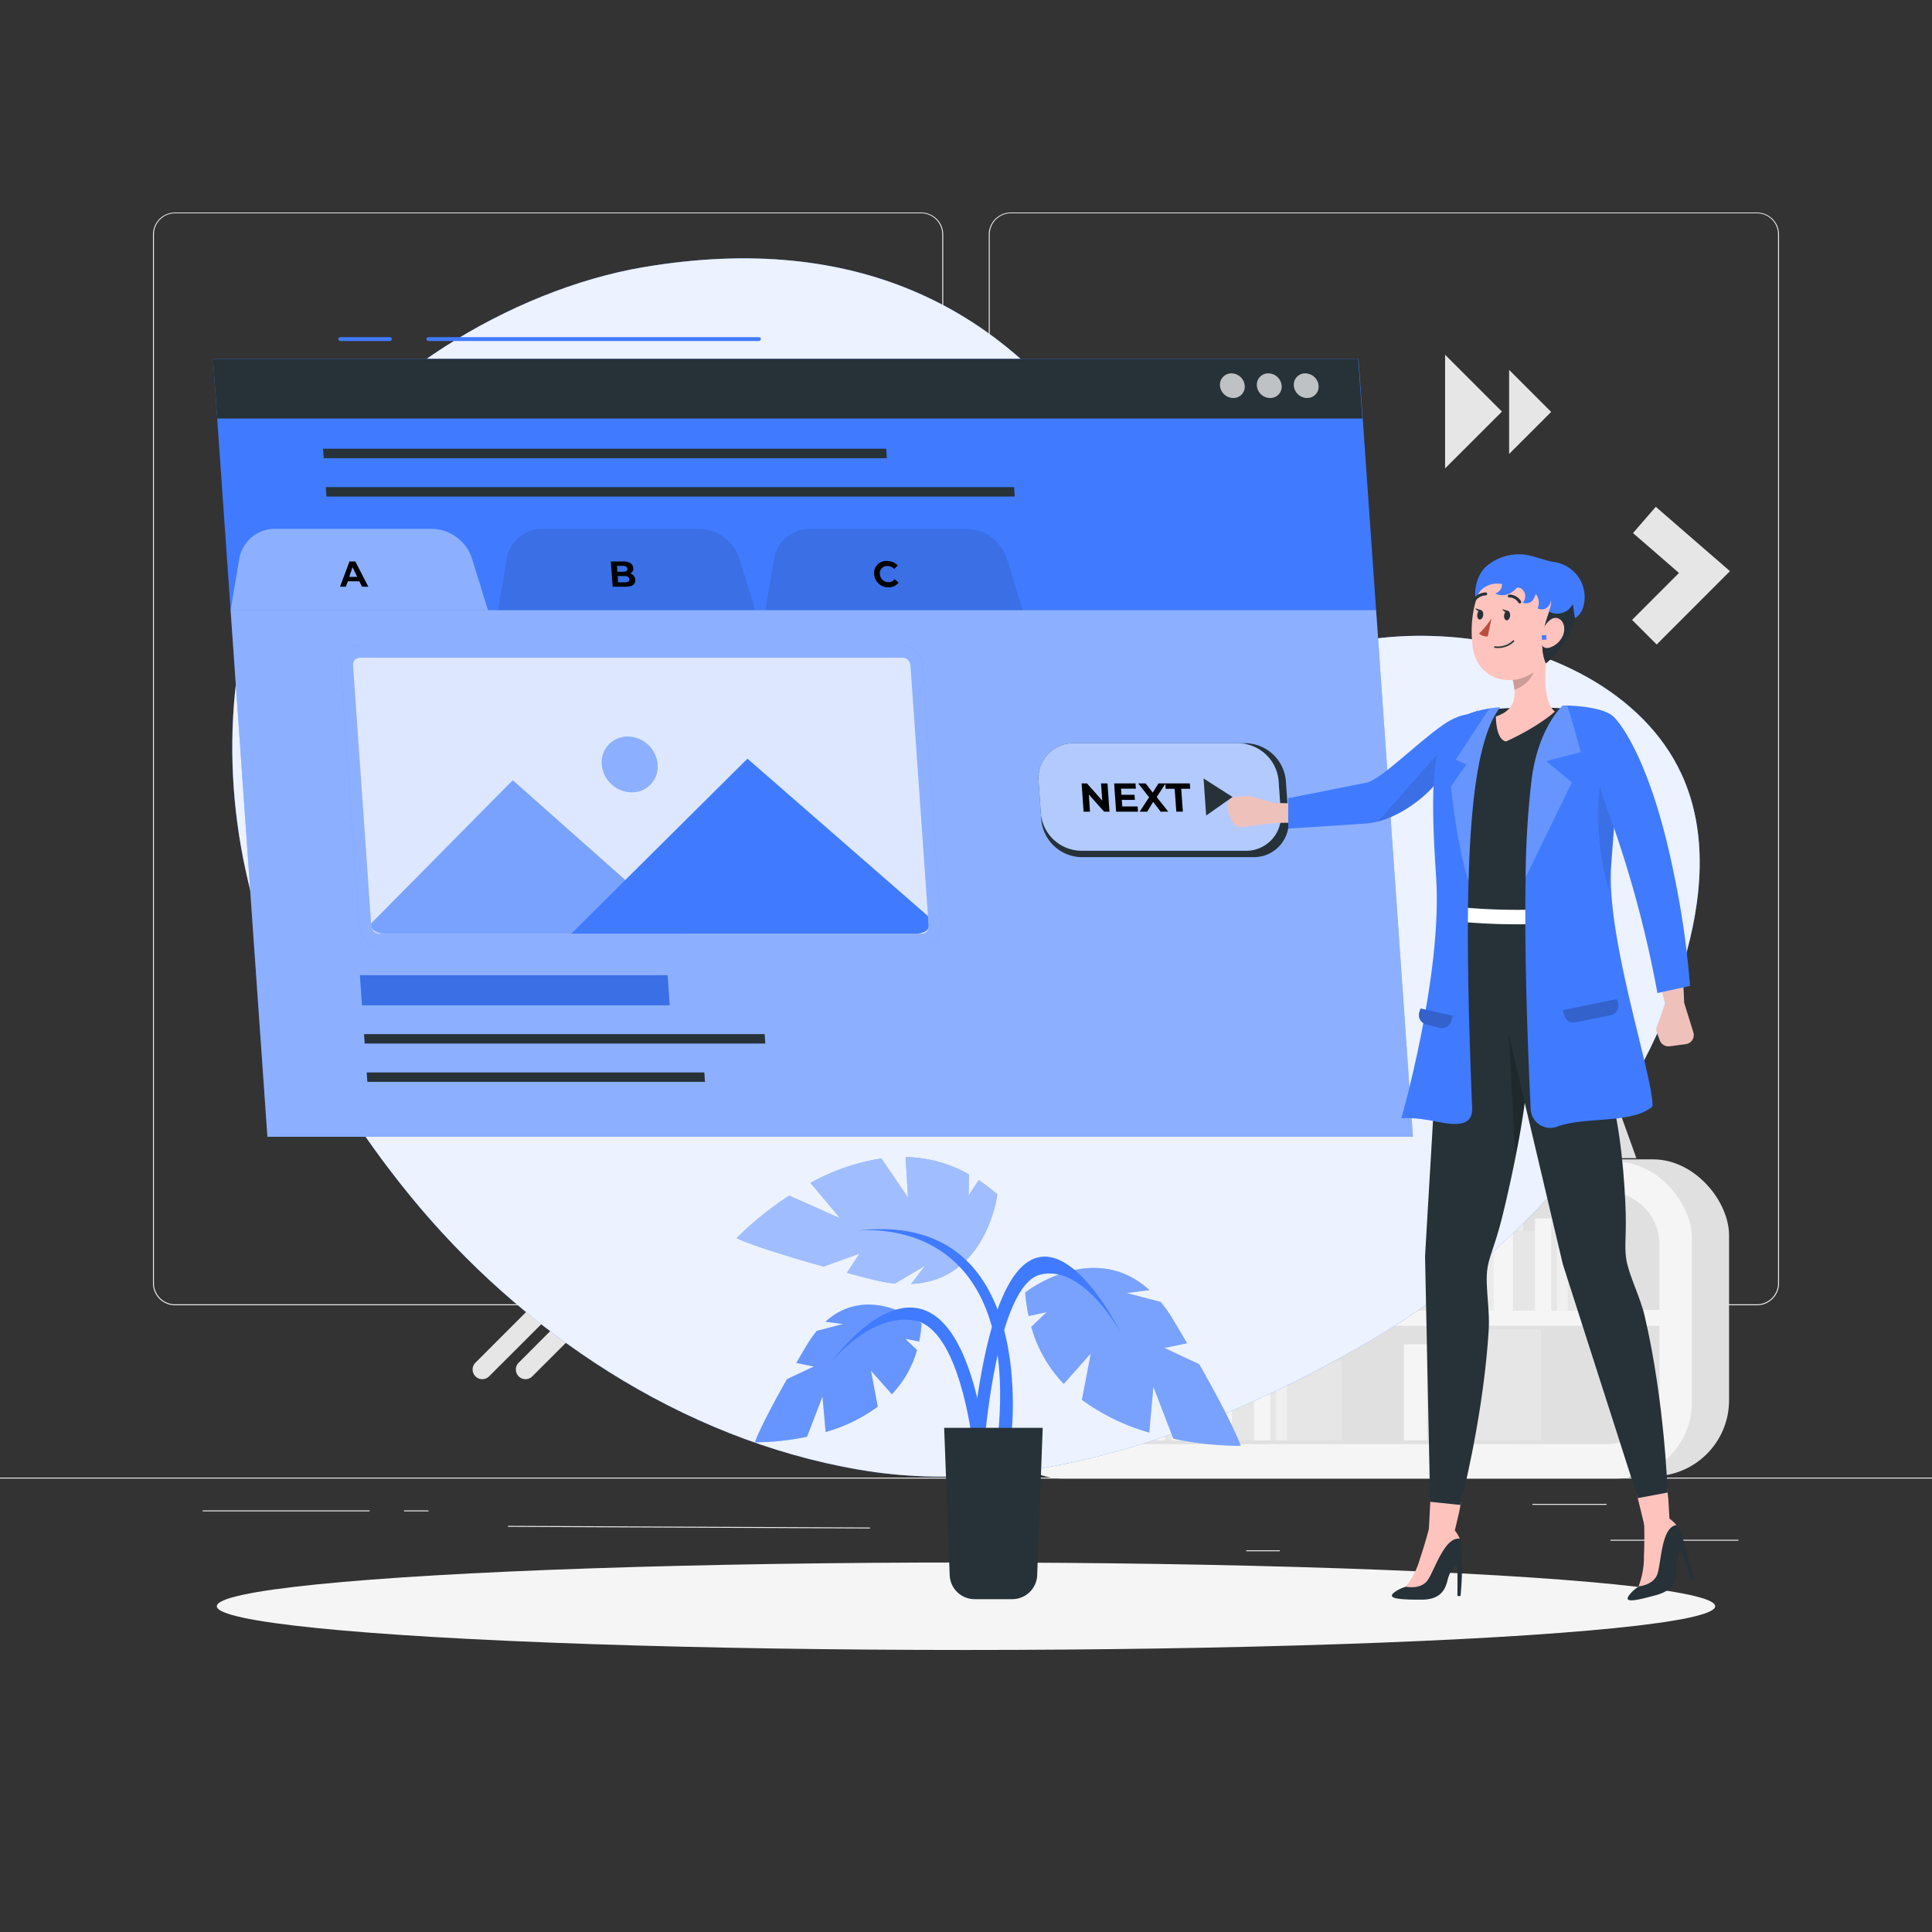 <svg xmlns="http://www.w3.org/2000/svg" viewBox="0 0 500 500"><rect x="0" y="0" width="500" height="500" fill="#333333" stroke="none"/><g id="background-complete"><rect x="416.78" y="398.49" width="33.12" height="0.25" style="fill:#ebebeb"></rect><rect x="322.53" y="401.21" width="8.69" height="0.25" style="fill:#ebebeb"></rect><rect x="396.59" y="389.21" width="19.19" height="0.25" style="fill:#ebebeb"></rect><rect x="52.46" y="390.89" width="43.19" height="0.25" style="fill:#ebebeb"></rect><rect x="104.56" y="390.89" width="6.33" height="0.25" style="fill:#ebebeb"></rect><rect x="178.18" y="348.4" width="0.25" height="93.68" transform="translate(-217.74 571.74) rotate(-89.74)" style="fill:#ebebeb"></rect><path d="M238.4,337.8H45.3a5.71,5.71,0,0,1-5.71-5.71V60.66A5.71,5.71,0,0,1,45.3,55H238.4a5.71,5.71,0,0,1,5.71,5.71V332.09A5.71,5.71,0,0,1,238.4,337.8ZM45.3,55.2a5.47,5.47,0,0,0-5.46,5.46V332.09a5.47,5.47,0,0,0,5.46,5.46H238.4a5.47,5.47,0,0,0,5.46-5.46V60.66a5.47,5.47,0,0,0-5.46-5.46Z" style="fill:#ebebeb"></path><path d="M454.7,337.8H261.6a5.71,5.71,0,0,1-5.71-5.71V60.66A5.71,5.71,0,0,1,261.6,55H454.7a5.71,5.71,0,0,1,5.71,5.71V332.09A5.71,5.71,0,0,1,454.7,337.8ZM261.6,55.2a5.47,5.47,0,0,0-5.46,5.46V332.09a5.47,5.47,0,0,0,5.46,5.46H454.7a5.47,5.47,0,0,0,5.46-5.46V60.66a5.47,5.47,0,0,0-5.46-5.46Z" style="fill:#ebebeb"></path><rect y="382.4" width="500" height="0.25" style="fill:#ebebeb"></rect><rect x="264.78" y="300.04" width="182.7" height="82.01" rx="19.67" style="fill:#e0e0e0"></rect><rect x="255.15" y="300.64" width="182.7" height="82.01" rx="19.67" style="fill:#f5f5f5"></rect><path d="M278.33,308.37h137.4a13.74,13.74,0,0,1,13.74,13.74V339a0,0,0,0,1,0,0H264.6a0,0,0,0,1,0,0V322.11A13.74,13.74,0,0,1,278.33,308.37Z" style="fill:#e0e0e0"></path><path d="M264.6,343.11H429.47a0,0,0,0,1,0,0V360a13.74,13.74,0,0,1-13.74,13.74H278.34A13.74,13.74,0,0,1,264.6,360V343.11A0,0,0,0,1,264.6,343.11Z" style="fill:#e0e0e0"></path><rect x="362.32" y="314.3" width="23.37" height="24.87" style="fill:#e6e6e6"></rect><rect x="356.33" y="314.3" width="5.99" height="24.87" style="fill:#f5f5f5"></rect><rect x="374.26" y="310.46" width="17.55" height="28.71" style="fill:#e6e6e6"></rect><rect x="369.19" y="310.46" width="5.07" height="28.71" style="fill:#f5f5f5"></rect><rect x="379.43" y="314.3" width="14.8" height="24.87" style="fill:#ebebeb"></rect><rect x="376.05" y="314.3" width="3.38" height="24.87" style="fill:#f5f5f5"></rect><rect x="391.54" y="318.51" width="19.41" height="20.67" style="fill:#e6e6e6"></rect><rect x="386.57" y="318.51" width="4.97" height="20.67" style="fill:#f5f5f5"></rect><rect x="401.46" y="315.32" width="14.58" height="23.85" style="fill:#e6e6e6"></rect><rect x="397.25" y="315.32" width="4.22" height="23.85" style="fill:#f5f5f5"></rect><rect x="405.76" y="318.51" width="14.17" height="20.67" style="fill:#e6e6e6"></rect><rect x="402.95" y="318.51" width="2.81" height="20.67" style="fill:#f0f0f0"></rect><rect x="289.6" y="347.89" width="23.37" height="24.87" style="fill:#e6e6e6"></rect><rect x="283.61" y="347.89" width="5.99" height="24.87" style="fill:#f5f5f5"></rect><rect x="301.54" y="344.05" width="17.55" height="28.71" style="fill:#e6e6e6"></rect><rect x="296.47" y="344.05" width="5.07" height="28.71" style="fill:#f5f5f5"></rect><rect x="369.32" y="347.89" width="23.37" height="24.87" style="fill:#e6e6e6"></rect><rect x="363.33" y="347.89" width="5.99" height="24.87" style="fill:#f5f5f5"></rect><rect x="381.26" y="344.05" width="17.55" height="28.71" style="fill:#e6e6e6"></rect><rect x="376.19" y="344.05" width="5.08" height="28.71" style="fill:#f5f5f5"></rect><rect x="306.71" y="347.89" width="14.8" height="24.87" style="fill:#ebebeb"></rect><rect x="303.33" y="347.89" width="3.38" height="24.87" style="fill:#f5f5f5"></rect><rect x="318.82" y="352.1" width="19.41" height="20.67" style="fill:#e6e6e6"></rect><rect x="313.85" y="352.1" width="4.97" height="20.67" style="fill:#f5f5f5"></rect><rect x="328.74" y="348.91" width="14.58" height="23.85" style="fill:#e6e6e6"></rect><rect x="324.53" y="348.91" width="4.22" height="23.85" style="fill:#f5f5f5"></rect><rect x="333.04" y="352.1" width="14.17" height="20.67" style="fill:#e6e6e6"></rect><rect x="330.23" y="352.1" width="2.81" height="20.67" style="fill:#f0f0f0"></rect><path d="M312.77,315.06a2.5,2.5,0,0,0-2.66-1.34,2.65,2.65,0,0,0-2,2.31,2.21,2.21,0,0,0-2.53-.07,2.55,2.55,0,0,0-1,2.45,1.86,1.86,0,0,0-2.7.55,2.09,2.09,0,0,0,.83,2.78,1.34,1.34,0,0,0,.06,2.67,1.44,1.44,0,0,0-1.33,1.27,1.51,1.51,0,0,0,1,1.57,1.22,1.22,0,0,0-.29,1.88,1.1,1.1,0,0,0,1.73-.55.36.36,0,0,0,.57.09.39.39,0,0,0-.11-.59.66.66,0,0,0,1.14-.3,1.65,1.65,0,0,0,2.23,1.76,1,1,0,0,0,.66,1.36,2.32,2.32,0,0,0,1.61-.32,3.62,3.62,0,0,1,1.58-.53,5.18,5.18,0,0,1,1.42.39,4.24,4.24,0,0,0,4.31-1.13,1.84,1.84,0,0,0,3.07-.47,1.37,1.37,0,0,0,1.21,1.09,1.34,1.34,0,0,0,1.31-.94c0,.26,0,.52,0,.78a1.63,1.63,0,0,0,1.67-2.18,1.67,1.67,0,0,0,1.59-1.45,1.72,1.72,0,0,0-1.19-1.83,3.23,3.23,0,0,0,.06-6.13,1.54,1.54,0,0,0-1.47.2.93.93,0,0,0,0,1.39,3,3,0,0,0-1.27-3.33,2.64,2.64,0,0,0-3.33.71,1.66,1.66,0,0,0,0-1.84,1.47,1.47,0,0,0-1.67-.56,1.67,1.67,0,0,0-1.8-1.37,1.74,1.74,0,0,0-1.35,1.86.85.85,0,0,0-1.53-.29C312.19,314.82,312.77,315.06,312.77,315.06Z" style="fill:#ebebeb"></path><path d="M313.07,323a1.52,1.52,0,0,0-1.14-.28,1.05,1.05,0,0,0-.83.78.81.81,0,0,0,.55.94c.48.12,1-.27,1.44-.21a4.83,4.83,0,0,1,.5.16,2.48,2.48,0,0,0,2-.7,2.31,2.31,0,0,0,.55-.53.74.74,0,0,0,.06-.72,1,1,0,0,0-1-.31,3.82,3.82,0,0,0-1.93.81l.05-.33Z" style="fill:#fafafa"></path><path d="M323.21,322.44a1.88,1.88,0,0,0-.61-.32.56.56,0,0,0-.46,1,1.75,1.75,0,0,0,.89.3c.32.05.73.07.89-.22a.56.56,0,0,0-.15-.64,1.66,1.66,0,0,0-.64-.31Z" style="fill:#fafafa"></path><path d="M307.2,317.17a2.23,2.23,0,0,0-1.3,1.55.43.43,0,0,0,.58.58l1.86-.44a2.83,2.83,0,0,0-.84.45.93.93,0,0,0-.32.85.86.86,0,0,0,.86.57,1.88,1.88,0,0,0,1-.4,1.35,1.35,0,0,0,.64-.95c0-.4-.49-.77-.8-.52a6.62,6.62,0,0,0,2-.9,2,2,0,0,0,.58-.54.77.77,0,0,0,.06-.76c-.64-1.15-1.44.54-1.83.69C309,317.64,308.14,316.78,307.2,317.17Z" style="fill:#fafafa"></path><path d="M304.32,322.09a.61.61,0,0,0,.16.64.39.39,0,0,0,.59-.12,2.11,2.11,0,0,0-1.11.62c-.26.35-.2,1,.21,1.1a1,1,0,0,0,.77-.17,13.87,13.87,0,0,0,1.92-1.27c-.18.43.26.91.72.95a2.24,2.24,0,0,0,1.29-.45c.48-.3,1-.75.91-1.3a.94.94,0,0,0-1.2-.55,2.71,2.71,0,0,0-1.16.89c.26-.38-.11-.95-.56-1a1.35,1.35,0,0,0-1.16.54c.51-.28.63-1-.06-1.11C305.19,320.8,304.42,321.71,304.32,322.09Z" style="fill:#fafafa"></path><path d="M318.47,320.43a.77.77,0,0,0-1,.51.79.79,0,0,0,.61.93,1.14,1.14,0,0,0-.79.41.56.56,0,0,0-.16.46.55.55,0,0,0,.55.42,1.69,1.69,0,0,0,.72-.2,1.33,1.33,0,0,0-.71.2.46.46,0,0,0-.1.66.58.58,0,0,0,.59.06,3,3,0,0,0,1.22-.68,1.15,1.15,0,0,0,1,.43.71.71,0,0,0,.59-.83.75.75,0,0,0-.63-.46,1.87,1.87,0,0,0-.81.13,1.51,1.51,0,0,0,.65-.72c.1-.31-.12-.73-.44-.7s-.56.53-.85.71C318.59,321.42,319.26,320.72,318.47,320.43Z" style="fill:#fafafa"></path><path d="M311.86,318.9a1.52,1.52,0,0,0-.53,1.35,1.54,1.54,0,0,0,.79,1.37,1.28,1.28,0,0,0,1.64-1,1.81,1.81,0,0,0-1-1.79A1,1,0,0,0,311.86,318.9Z" style="fill:#fafafa"></path><path d="M316.54,318.31l.18.14a.88.88,0,0,0-1.23-.09.84.84,0,1,0,1.22,1.14,1.27,1.27,0,0,0,1.47-.28,1,1,0,0,0-.2-1.39.78.78,0,0,0-1.13.66l-.2-.22Z" style="fill:#fafafa"></path><path d="M321.71,319.14a2.76,2.76,0,0,0-.8,1.12.93.93,0,0,0,.53,1.14c.45.11.88-.26,1.13-.64a1.42,1.42,0,0,0,.28-1.18c-.14-.39-.71-.63-1-.32Z" style="fill:#fafafa"></path><path d="M314.27,316.43a.76.76,0,0,0-1.06-.29.92.92,0,0,0-.33,1.09,1.2,1.2,0,0,0,1,.69c.51.05,1.11-.36,1-.86a1.06,1.06,0,0,0,1,.37,2.54,2.54,0,0,0,1-.38c.42-.24.88-.62.83-1.11a.87.87,0,0,0-.8-.73,1.49,1.49,0,0,0-1.07.4c-.24.2-.43.45-.68.62a.87.87,0,0,1-.87.13Z" style="fill:#fafafa"></path><polygon points="320.63 339.17 307.82 339.17 306.56 326.26 321.88 326.26 320.63 339.17" style="fill:#f0f0f0"></polygon><polygon points="322.87 326.93 305.45 326.93 305.13 325.21 323.18 325.21 322.87 326.93" style="fill:#fafafa"></polygon><polygon points="423.49 299.73 408.79 299.73 413.39 284.89 414.07 282.72 417.39 282.72 423.49 299.73" style="fill:#e0e0e0"></polygon><polygon points="414.07 282.72 413.39 284.89 408.79 299.73 395.2 299.52 390.83 284.89 390.16 282.72 414.07 282.72" style="fill:#e0e0e0"></polygon><polygon points="414.07 282.72 413.39 284.89 408.79 299.73 380.88 299.31 386.82 282.72 414.07 282.72" style="fill:#fafafa"></polygon><polygon points="414.07 282.72 413.39 284.89 386.05 284.89 386.82 282.72 414.07 282.72" style="fill:#ebebeb"></polygon><path d="M390.26,291.94h-6.13l2.14-6,5.86.06Zm-5.43-.5h5.06l1.56-5-4.83-.06Z" style="fill:#ebebeb"></path><path d="M397.11,291.94H391l2.14-6L399,286Zm-5.42-.5h5.06l1.55-5-4.83-.06Z" style="fill:#ebebeb"></path><path d="M404,291.94h-6.13l2.14-6,5.86.06Zm-5.42-.5h5.05l1.56-5-4.83-.06Z" style="fill:#ebebeb"></path><path d="M410.83,291.94H404.7l2.14-6,5.86.06Zm-5.43-.5h5.06l1.56-5-4.83-.06Z" style="fill:#ebebeb"></path><path d="M388.12,298.34H382l2.14-6,5.86.07Zm-5.42-.5h5.05l1.56-5-4.83-.05Z" style="fill:#ebebeb"></path><path d="M395,298.34h-6.12l2.13-6,5.86.07Zm-5.42-.5h5.06l1.56-5-4.83-.05Z" style="fill:#ebebeb"></path><path d="M401.83,298.34H395.7l2.14-6,5.86.07Zm-5.42-.5h5l1.56-5-4.83-.05Z" style="fill:#ebebeb"></path><path d="M408.69,298.34h-6.13l2.14-6,5.86.07Zm-5.42-.5h5.05l1.56-5-4.83-.05Z" style="fill:#ebebeb"></path><path d="M353.89,300H336.75V290.2a8.57,8.57,0,0,1,8.57-8.57h0a8.56,8.56,0,0,1,8.57,8.57Z" style="fill:#f0f0f0"></path><circle cx="345.22" cy="290.65" r="7.23" style="fill:#fff"></circle><path d="M350.92,290.65a5.81,5.81,0,1,1-5.8-5.8A5.81,5.81,0,0,1,350.92,290.65Z" style="fill:#ebebeb"></path><path d="M345.8,290.78a.63.63,0,1,1-.63-.62A.63.63,0,0,1,345.8,290.78Z" style="fill:#fafafa"></path><polygon points="345.1 291.01 342.44 288.52 342.7 288.24 345.11 290.51 349.42 286.7 349.67 286.98 345.1 291.01" style="fill:#fafafa"></polygon><polygon points="390.56 95.73 401.44 106.61 390.56 117.49 390.56 95.73" style="fill:#e6e6e6"></polygon><polygon points="373.99 91.81 388.7 106.52 373.99 121.22 373.99 91.81" style="fill:#e6e6e6"></polygon><polygon points="428.75 166.79 422.38 160.43 434.52 148.28 422.62 137.96 428.51 131.16 447.71 147.81 428.75 166.79" style="fill:#e6e6e6"></polygon><path d="M124.81,356.93a2.5,2.5,0,0,1-1.77-4.26L137.7,338l-14.53-12.6a2.5,2.5,0,1,1,3.27-3.77L143,336a2.51,2.51,0,0,1,.13,3.66L126.57,356.2A2.45,2.45,0,0,1,124.81,356.93Z" style="fill:#e6e6e6"></path><path d="M136,356.93a2.5,2.5,0,0,1-1.77-4.26L148.88,338l-14.53-12.6a2.5,2.5,0,1,1,3.27-3.77L154.18,336a2.5,2.5,0,0,1,.86,1.8,2.53,2.53,0,0,1-.73,1.86L137.76,356.2A2.49,2.49,0,0,1,136,356.93Z" style="fill:#e6e6e6"></path></g><g id="background-simple"><path d="M166.49,69.15C132.05,75,93.56,98.83,77.13,127.44S56.68,190,62.88,221.92s22.18,61.73,43.28,87.57c28.46,34.85,69.92,63,116.33,70.89,45,7.68,92.73-10.5,131.46-33s69.72-57.47,81.8-98.29c4.73-16,6.45-33.51-.57-48.74-9.79-21.28-35.15-33.74-60.06-35.53s-40.15,5.34-63.39,13.85C304.52,156.69,279.58,50,166.49,69.15Z" style="fill:#407BFF"></path><g style="opacity:0.9"><path d="M166.49,69.15C132.05,75,93.56,98.83,77.13,127.44S56.68,190,62.88,221.92s22.18,61.73,43.28,87.57c28.46,34.85,69.92,63,116.33,70.89,45,7.68,92.73-10.5,131.46-33s69.72-57.47,81.8-98.29c4.73-16,6.45-33.51-.57-48.74-9.79-21.28-35.15-33.74-60.06-35.53s-40.15,5.34-63.39,13.85C304.52,156.69,279.58,50,166.49,69.15Z" style="fill:#fff"></path></g></g><g id="Shadow"><ellipse id="path" cx="250" cy="415.69" rx="193.89" ry="11.32" style="fill:#f5f5f5"></ellipse></g><g id="Plant"><path d="M238.51,342.54s-13.62-10.73-24.89-.48l4.53.6-6.77,1.77a29.32,29.32,0,0,0-2.55,3.64c-1,1.65-1.9,3.19-2.74,4.65l4.52.94-6.94,3.26c-7.11,12.53-8.3,16.34-8.3,16.34a64.88,64.88,0,0,0,13.49-1.43l4-10.42.81,9.2a42.41,42.41,0,0,0,13.5-6.56l-1.77-9.31,5.41,6.09a27.15,27.15,0,0,0,6.51-11.43l-3.06-2.95,3.61.74A33,33,0,0,0,238.51,342.54Z" style="fill:#407BFF"></path><path d="M238.51,342.54s-13.62-10.73-24.89-.48l4.53.6-6.77,1.77a29.32,29.32,0,0,0-2.55,3.64c-1,1.65-1.9,3.19-2.74,4.65l4.52.94-6.94,3.26c-7.11,12.53-8.3,16.34-8.3,16.34a64.88,64.88,0,0,0,13.49-1.43l4-10.42.81,9.2a42.41,42.41,0,0,0,13.5-6.56l-1.77-9.31,5.41,6.09a27.15,27.15,0,0,0,6.51-11.43l-3.06-2.95,3.61.74A33,33,0,0,0,238.51,342.54Z" style="fill:#fff;opacity:0.2"></path><path d="M265.31,334.5s17.61-13.88,32.17-.63l-5.86.77,8.74,2.29a36.52,36.52,0,0,1,3.3,4.7c1.28,2.13,2.45,4.13,3.55,6l-5.85,1.22,9,4.21c9.18,16.19,10.73,21.12,10.73,21.12a84.88,84.88,0,0,1-17.43-1.85l-5.17-13.46-1.06,11.88A55,55,0,0,1,280,362.28l2.29-12-7,7.87a35.11,35.11,0,0,1-8.41-14.76l4-3.81-4.66,1A42.87,42.87,0,0,1,265.31,334.5Z" style="fill:#407BFF"></path><path d="M265.31,334.5s17.61-13.88,32.17-.63l-5.86.77,8.74,2.29a36.52,36.52,0,0,1,3.3,4.7c1.28,2.13,2.45,4.13,3.55,6l-5.85,1.22,9,4.21c9.18,16.19,10.73,21.12,10.73,21.12a84.88,84.88,0,0,1-17.43-1.85l-5.17-13.46-1.06,11.88A55,55,0,0,1,280,362.28l2.29-12-7,7.87a35.11,35.11,0,0,1-8.41-14.76l4-3.81-4.66,1A42.87,42.87,0,0,1,265.31,334.5Z" style="fill:#fff;opacity:0.3"></path><path d="M258.1,309.1s-2.64,22.26-22.3,23.19l3.59-4.69-7.79,4.57a38.56,38.56,0,0,1-5.66-1c-2.41-.61-4.65-1.19-6.76-1.75l3.28-5-9.32,3.36c-17.95-5-22.52-7.35-22.52-7.35a84.43,84.43,0,0,1,13.63-11l13.17,5.86-7.66-9.15a54.89,54.89,0,0,1,18.33-6.33L235,309.94l-.62-10.51a35,35,0,0,1,16.39,4.49l-.11,5.5,2.62-4A43.66,43.66,0,0,1,258.1,309.1Z" style="fill:#407BFF"></path><path d="M258.1,309.1s-2.64,22.26-22.3,23.19l3.59-4.69-7.79,4.57a38.56,38.56,0,0,1-5.66-1c-2.41-.61-4.65-1.19-6.76-1.75l3.28-5-9.32,3.36c-17.95-5-22.52-7.35-22.52-7.35a84.43,84.43,0,0,1,13.63-11l13.17,5.86-7.66-9.15a54.89,54.89,0,0,1,18.33-6.33L235,309.94l-.62-10.51a35,35,0,0,1,16.39,4.49l-.11,5.5,2.62-4A43.66,43.66,0,0,1,258.1,309.1Z" style="fill:#fff;opacity:0.5"></path><path d="M215.21,352.42S245.33,310.08,255,372.5h-3.45s-3.29-28.6-14.76-30.72S215.21,352.42,215.21,352.42Z" style="fill:#407BFF"></path><path d="M289.91,344.66s-29-58.7-38.36,27.84h3.32s3.17-39.65,14.24-42.6S289.91,344.66,289.91,344.66Z" style="fill:#407BFF"></path><path d="M220.94,318.59S265,311.8,258.1,373.36h3.46S270.08,312,220.94,318.59Z" style="fill:#407BFF"></path><path d="M245.78,407.65l-1.43-38.13h25.5l-1.43,38.13a6.45,6.45,0,0,1-6.46,6.21h-9.72A6.45,6.45,0,0,1,245.78,407.65Z" style="fill:#263238"></path></g><g id="Screen"><polygon points="365.66 294.2 69.21 294.2 55.13 92.88 351.59 92.88 365.66 294.2" style="fill:#407BFF"></polygon><polygon points="352.58 108.32 56.21 108.32 55.13 92.88 351.5 92.88 352.58 108.32" style="fill:#263238"></polygon><path d="M322.14,99.82a2.93,2.93,0,0,1-3,3.18,3.47,3.47,0,0,1-3.41-3.18,2.94,2.94,0,0,1,3-3.19A3.48,3.48,0,0,1,322.14,99.82Z" style="fill:#fff;opacity:0.7"></path><path d="M331.69,99.82a2.92,2.92,0,0,1-3,3.18,3.46,3.46,0,0,1-3.41-3.18,2.93,2.93,0,0,1,3-3.19A3.47,3.47,0,0,1,331.69,99.82Z" style="fill:#fff;opacity:0.7"></path><path d="M341.25,99.82a2.93,2.93,0,0,1-3,3.18,3.46,3.46,0,0,1-3.41-3.18,2.93,2.93,0,0,1,3-3.19A3.48,3.48,0,0,1,341.25,99.82Z" style="fill:#fff;opacity:0.7"></path><polygon points="365.66 294.2 69.21 294.2 59.68 157.92 356.13 157.92 365.66 294.2" style="fill:#fff;opacity:0.4"></polygon><path d="M126.28,157.92H59.68l2.23-13.22a9.35,9.35,0,0,1,9.37-7.84h40.45a11.13,11.13,0,0,1,10.47,7.84Z" style="fill:#fff;opacity:0.4"></path><path d="M195.48,157.92h-66.6l2.23-13.22a9.35,9.35,0,0,1,9.37-7.84h40.45a11.13,11.13,0,0,1,10.47,7.84Z" style="opacity:0.1"></path><path d="M264.68,157.92h-66.6l2.23-13.22a9.35,9.35,0,0,1,9.37-7.84h40.45a11.14,11.14,0,0,1,10.47,7.84Z" style="opacity:0.1"></path><path d="M93,150.44H90l-.48,1.4H88l2.45-6.54h1.5l3.38,6.54H93.7Zm-.55-1.15-1.21-2.5-.87,2.5Z"></path><path d="M164.42,150.06c.08,1.13-.77,1.78-2.49,1.78h-3.38l-.46-6.54h3.19c1.64,0,2.53.68,2.6,1.7a1.46,1.46,0,0,1-.77,1.44A1.77,1.77,0,0,1,164.42,150.06Zm-4.75-3.62.11,1.54h1.5c.74,0,1.13-.26,1.09-.77s-.46-.77-1.19-.77Zm3.21,3.46c0-.55-.47-.82-1.26-.82h-1.76l.11,1.62h1.77C162.52,150.7,162.92,150.46,162.88,149.9Z"></path><path d="M226.23,148.57a3.1,3.1,0,0,1,3.32-3.38,3.62,3.62,0,0,1,2.77,1.16l-.91.89a2.3,2.3,0,0,0-1.7-.76,1.86,1.86,0,0,0-2,2.09,2.19,2.19,0,0,0,2.24,2.09,1.92,1.92,0,0,0,1.59-.77l1,.89A3.13,3.13,0,0,1,230,152,3.65,3.65,0,0,1,226.23,148.57Z"></path><path d="M324.39,221.83H279.93a10.63,10.63,0,0,1-10.45-9.77l-.7-9.94a9,9,0,0,1,9.08-9.77h44.47a10.64,10.64,0,0,1,10.45,9.77l.7,9.94A9,9,0,0,1,324.39,221.83Z" style="fill:#263238"></path><path d="M322.39,220.17H279.81a10.64,10.64,0,0,1-10.45-9.76l-.58-8.29a9,9,0,0,1,9.08-9.77h42.58a10.64,10.64,0,0,1,10.46,9.77l.58,8.29A9,9,0,0,1,322.39,220.17Z" style="fill:#407BFF"></path><path d="M322.39,220.17H279.81a10.64,10.64,0,0,1-10.45-9.76l-.58-8.29a9,9,0,0,1,9.08-9.77h42.58a10.64,10.64,0,0,1,10.46,9.77l.58,8.29A9,9,0,0,1,322.39,220.17Z" style="fill:#fff;opacity:0.6"></path><path d="M286.62,202.75l.51,7.31h-1.39l-3.95-4.44.31,4.44h-1.67l-.51-7.31h1.39l3.95,4.44-.31-4.44Z"></path><path d="M294.42,208.7l.09,1.36h-5.66l-.51-7.31h5.52l.1,1.36h-3.84l.11,1.58h3.39l.09,1.32h-3.39l.12,1.69Z"></path><path d="M300.38,210.06l-1.94-2.54-1.55,2.54h-1.95l2.45-3.72-2.82-3.59h1.92l1.85,2.37,1.48-2.37h1.83l-2.3,3.53,3,3.78Z"></path><path d="M304,204.13h-2.33l-.1-1.38h6.36l.1,1.38H305.7l.42,5.93h-1.69Z"></path><polygon points="311.48 201.46 318.98 206.26 312.15 211.06 311.48 201.46" style="fill:#263238"></polygon><path d="M196.41,88.25H110.87a.5.5,0,0,1-.5-.5.5.5,0,0,1,.5-.5h85.54a.5.5,0,0,1,.5.5A.5.5,0,0,1,196.41,88.25Z" style="fill:#407BFF"></path><path d="M100.89,88.25H88.07a.5.5,0,0,1-.5-.5.51.51,0,0,1,.5-.5h12.82a.51.51,0,0,1,.5.5A.5.5,0,0,1,100.89,88.25Z" style="fill:#407BFF"></path><polygon points="173.32 260.18 93.69 260.18 93.14 252.39 172.78 252.39 173.32 260.18" style="fill:#407BFF"></polygon><polygon points="173.32 260.18 93.69 260.18 93.14 252.39 172.78 252.39 173.32 260.18" style="opacity:0.1"></polygon><polygon points="198.06 270.07 94.38 270.07 94.21 267.63 197.89 267.63 198.06 270.07" style="fill:#263238"></polygon><polygon points="182.45 279.99 95.07 279.99 94.9 277.55 182.28 277.55 182.45 279.99" style="fill:#263238"></polygon><polygon points="229.52 118.59 83.78 118.59 83.61 116.14 229.35 116.14 229.52 118.59" style="fill:#263238"></polygon><polygon points="262.62 128.51 84.48 128.51 84.31 126.07 262.45 126.07 262.62 128.51" style="fill:#263238"></polygon><path d="M238.75,244.83H98.4a5.61,5.61,0,0,1-5.51-5.15l-4.72-67.51A4.74,4.74,0,0,1,93,167H233.31a5.61,5.61,0,0,1,5.51,5.15l4.72,67.51A4.73,4.73,0,0,1,238.75,244.83Z" style="fill:#407BFF"></path><path d="M238.75,244.83H98.4a5.61,5.61,0,0,1-5.51-5.15l-4.72-67.51A4.74,4.74,0,0,1,93,167H233.31a5.61,5.61,0,0,1,5.51,5.15l4.72,67.51A4.73,4.73,0,0,1,238.75,244.83Z" style="fill:#fff;opacity:0.4"></path><path d="M238.53,241.63a1.79,1.79,0,0,0,1.81-1.95l-4.72-67.51a2.12,2.12,0,0,0-2.08-1.95H93.19a1.8,1.8,0,0,0-1.82,1.95l4.72,67.51a2.13,2.13,0,0,0,2.09,1.95Z" style="fill:#fff;opacity:0.7"></path><path d="M132.7,201.94,96.05,239l0,.67c.08,1.08,1.67,1.95,3.56,1.95h77.84Z" style="fill:#407BFF"></path><path d="M132.7,201.94,96.05,239l0,.67c.08,1.08,1.67,1.95,3.56,1.95h77.84Z" style="fill:#fff;opacity:0.3"></path><path d="M240.16,237.09l-46.72-40.75-45.59,45.29h89.21c1.88,0,3.36-.87,3.28-1.95Z" style="fill:#407BFF"></path><path d="M170.17,197.84a6.62,6.62,0,0,1-6.7,7.2,7.85,7.85,0,0,1-7.71-7.2,6.63,6.63,0,0,1,6.7-7.2A7.85,7.85,0,0,1,170.17,197.84Z" style="fill:#407BFF"></path><path d="M170.17,197.84a6.62,6.62,0,0,1-6.7,7.2,7.85,7.85,0,0,1-7.71-7.2,6.63,6.63,0,0,1,6.7-7.2A7.85,7.85,0,0,1,170.17,197.84Z" style="fill:#fff;opacity:0.4"></path></g><g id="Character"><path d="M338.77,208l-9.33-.21s-6.41-2.2-7.16-1.76l-3.17.24a3.18,3.18,0,0,0-1.28,3.93l1,2.24a2.65,2.65,0,0,0,2.92,1.6l8.08-1.07,9.93-.12Z" style="fill:#eec1bb"></path><path d="M384.94,186s-4-3.6-11.47,1.58c-6.91,4.8-16.5,14.59-20,15l-20.08,4v7.85s14.05-.86,20.12-1.3c7.08-.51,14.31-5.94,17.67-9.84C375.25,198.64,383.7,190.57,384.94,186Z" style="fill:#407BFF"></path><path d="M356.58,212.64c6-1.52,11.77-6,14.65-9.33,4-4.67,10.28-15.74,11.51-20.29C382.74,183,362.77,205.71,356.58,212.64Z" style="opacity:0.1"></path><polygon points="426.75 399.64 432.33 397.73 431.77 388.07 430.81 379.26 422.04 380.23 424.53 390.5 426.75 399.64" style="fill:#ffc3bd"></polygon><path d="M421.5,413a9.44,9.44,0,0,1,2.59-2.41h0s2.43-4.07,1.5-14.22l4-2.21a3.77,3.77,0,0,1,4.28.52,2,2,0,0,1,.41.5,25.31,25.31,0,0,1,1.25,3,92,92,0,0,1,2.81,10.7l-.77.22-2-6.65c-.66-2.26-1.77.88-1.64,3.46s-.27,5.49-5.25,6.88C422.87,414.39,420.38,414.78,421.5,413Z" style="fill:#263238"></path><path d="M425.45,392.66s.24,4.69,0,10a20.91,20.91,0,0,1-1.4,7.9s3.92-.3,4.9-3.24,1-12.11,4.9-12.63a9.56,9.56,0,0,0-1.55-1.5C431.43,392.49,425.45,392.66,425.45,392.66Z" style="fill:#ffc3bd"></path><polygon points="369.53 400.93 375.43 400.69 377.64 391.28 379.24 382.55 370.56 380.98 370.01 391.54 369.53 400.93" style="fill:#ffc3bd"></polygon><path d="M360.69,412.21a9.7,9.7,0,0,1,3.17-1.57h0s3.5-3.21,5.5-13.2l4.46-1a3.79,3.79,0,0,1,3.95,1.73,2.06,2.06,0,0,1,.25.59,25.06,25.06,0,0,1,.34,3.24,90.55,90.55,0,0,1-.37,11.05h-.8l0-7c0-2.36-1.94.34-2.55,2.85s-1.82,5.18-7,5.09C361.6,414,359.1,413.62,360.69,412.21Z" style="fill:#263238"></path><path d="M370.28,393.87s-1.12,4.56-2.82,9.6a21.05,21.05,0,0,1-3.6,7.17s3.84.84,5.62-1.7,4.4-11.32,8.31-10.71a9.58,9.58,0,0,0-1.06-1.87C376.05,395.41,370.28,393.87,370.28,393.87Z" style="fill:#ffc3bd"></path><path d="M368.8,325.11l1.32,63.55,7.81.82s6-22.7,7.35-45.49c.3-5.25-.94-11.38-.36-15.53.51-3.64,2-5.91,4-14.14,1.29-5.24,2.71-11.7,3.89-17.94v0c1.06-5.65,1.92-11.12,2.27-15.36a30.23,30.23,0,0,0,2.4-3.93,36.07,36.07,0,0,0,3.74-22.8l-27.82-7.41Z" style="fill:#263238"></path><path d="M390.38,267.33c.14.68,1,16.49,1.7,31.37.23-.69.47-1.47.71-2.32v0c1.06-5.65,1.92-11.12,2.27-15.36a30.23,30.23,0,0,0,2.4-3.93c.93-4.18,1.75-7.85,2.27-10Z" style="opacity:0.2"></path><path d="M386.46,250.89l18,76.3,19.41,60.52,7.71-1.44s-.74-23.46-5.94-45.69c-1.21-5.13-4.15-10.64-4.78-14.78-.55-3.64.18-6.23-.23-14.7-.49-10.25-1.85-23.78-5.44-33.56,0,0,7-13.73.1-27.5Z" style="fill:#263238"></path><path d="M372.1,196.35a73.86,73.86,0,0,0-.07,15c.27,6.7,1.73,13.75,3.56,24.61,3.67,2.14,22.23,1.26,34.11-.28-.72-9.51.46-20.38,6.9-41.77a7.91,7.91,0,0,0-7.15-10.23c-1.43-.14-2.94-.25-4.48-.32a123,123,0,0,0-16.29,0c-1.74.16-3.61.36-5.37.59C377,184.78,373.26,189.64,372.1,196.35Z" style="fill:#263238"></path><polygon points="375.59 235.96 409.7 235.68 416.96 254.28 390.38 264.31 374.23 261.67 375.59 235.96" style="fill:#263238"></polygon><path d="M374.94,238.24a161.46,161.46,0,0,0,36-.07.87.87,0,0,0,.65-1l0-.1c-.29-.7-.59-1.39-.87-2.08a.76.76,0,0,0-.77-.48,158,158,0,0,1-34.64,0,.78.78,0,0,0-.87.67v.05c-.08.72-.15,1.44-.22,2.16a.81.81,0,0,0,.71.89Z" style="fill:#fff"></path><path d="M396.14,287.06a5.09,5.09,0,0,0,6.87,4.51c7.32-2.72,19.29-.59,24.65-5.22.39-7.07-11.91-43.16-10.7-61.84s3.52-35,1.1-38.49c-2-2.87-9.82-3.36-12.62-3.44l-1,0s-6.16,5.48-8,18.68a233.66,233.66,0,0,0-1.61,25.82C394.46,247.43,395.4,271.25,396.14,287.06Z" style="fill:#407BFF"></path><path d="M404.43,261.43l14-2.86.3.94a2.49,2.49,0,0,1-1.87,3.2l-9.1,1.88a2.5,2.5,0,0,1-2.89-1.69Z" style="opacity:0.2"></path><path d="M380.05,228c-.44,16.14,0,35.92.94,58.79.19,4.81-4.42,4.46-8.94,3.53-6.72-1.38-9.39-.88-9.39-.88s10.73-37.3,9-62.57-.53-34.19,3.57-38.86c2.86-3.28,8.09-4.4,11-4.78,1.24-.16,2-.19,2-.19v0C383,189.77,380.67,205.27,380.05,228Z" style="fill:#407BFF"></path><path d="M376,262.88,367.63,261l-.3.93a2.5,2.5,0,0,0,1.87,3.21l3.48.91a2.49,2.49,0,0,0,2.88-1.69Z" style="fill:#407BFF"></path><path d="M376,262.88,367.63,261l-.3.93a2.5,2.5,0,0,0,1.87,3.21l3.48.91a2.49,2.49,0,0,0,2.88-1.69Z" style="opacity:0.2"></path><path d="M400.74,167c-.93,5-1.81,14.16,1.65,17.17,0,0-3.94,3.73-12.61,7.72-2.72-.45-2.65-6.46-2.65-6.46,5.47-1.77,5.3-5.84,4.31-9.61Z" style="fill:#ffc3bd"></path><path d="M396.94,170.56l-5.51,5.23a15.42,15.42,0,0,1,.5,2.68c2.09-.47,4.94-3,5.15-5.25A7.46,7.46,0,0,0,396.94,170.56Z" style="opacity:0.2"></path><path d="M404.12,156.76c-.83,8.05-1,11.48-5.26,15.65-6.34,6.26-15.95,4-17.54-4-1.41-7.21.2-19.18,8.16-22.47a10.37,10.37,0,0,1,14.64,10.8Z" style="fill:#ffc3bd"></path><path d="M386,160a19.91,19.91,0,0,1-3.21,3.94,2.72,2.72,0,0,0,2.25.75Z" style="fill:#ba4d3c"></path><path d="M387.94,167.7a5.23,5.23,0,0,1-1.12-.06.2.2,0,0,1-.16-.22h0a.21.21,0,0,1,.24-.16,5.67,5.67,0,0,0,4.66-1.5.19.19,0,0,1,.27,0h0a.2.2,0,0,1,0,.28h0A5.89,5.89,0,0,1,387.94,167.7Z" style="fill:#263238"></path><path d="M402.33,154.73c-2.23,5.54-4.48,11.38-2.27,16.93a22.16,22.16,0,0,0,8.27-16.4C405.66,155.54,404.81,155.75,402.33,154.73Z" style="fill:#263238"></path><path d="M402.33,154.73c-2.23,5.54-4.48,11.38-2.27,16.93a22.16,22.16,0,0,0,8.27-16.4C405.66,155.54,404.81,155.75,402.33,154.73Z" style="fill:#263238"></path><path d="M404.31,164.83a5.58,5.58,0,0,1-3.5,2.83c-1.87.41-2.6-1.74-1.89-3.84.66-1.89,2.37-4.37,4.16-3.84S405.28,163,404.31,164.83Z" style="fill:#ffc3bd"></path><path d="M406.8,202.47l-6.64-5.5,8.92-2.33s-3.18-12-3.64-12.06l-1,0s-6.16,5.48-8,18.68a233.66,233.66,0,0,0-1.61,25.82Z" style="fill:#fff;opacity:0.2"></path><path d="M388.22,183.08v0c-5.17,6.67-7.54,22.17-8.16,44.94-3.14-9.61-4.55-24.47-4.55-24.47l4-5.73-2.77-1.19,8.47-12.93a3,3,0,0,1,.95-.45A6.18,6.18,0,0,1,388.22,183.08Z" style="fill:#fff;opacity:0.2"></path><path d="M418.56,205l-3.65-6.42s-3.75,13.2,1.38,31.64C416.93,221.53,417.79,212.52,418.56,205Z" style="opacity:0.1"></path><path d="M428.43,250l2.48,9.72L429,265.18a2.38,2.38,0,0,0-.19,2.08l.75,2a2.39,2.39,0,0,0,2.54,1.52l4.16-.55a2.38,2.38,0,0,0,2-3l-2.39-7.68-.5-11.07Z" style="fill:#eec1bb"></path><path d="M418.06,186s8.76,8.7,15.08,39.84a228.08,228.08,0,0,1,4.24,29.31L428.94,257a291.21,291.21,0,0,0-12.78-47.07C414.25,204.57,409.91,194.52,418.06,186Z" style="fill:#407BFF"></path><path d="M402.26,145.47a9.16,9.16,0,0,1,7.48,11.63,5.23,5.23,0,0,1-2.11,2.9c-.31-1.19-.32-2.46-.63-3.65a4.15,4.15,0,0,1-2.64,2.24,4.29,4.29,0,0,1-3.49-.34s.77-2,.51-2.81a2.83,2.83,0,0,1-1.28,2,2.39,2.39,0,0,1-2.18,0,3.52,3.52,0,0,0-.48-3.71,4.83,4.83,0,0,1-.92,1.79,2.38,2.38,0,0,1-2.47.46,2.41,2.41,0,0,0,0-3.35c-.43-.46-1.22-.8-1.65-.34-1.5,1.61-3.52,2.28-5.48,1.27a2.3,2.3,0,0,0,1.78-2.4,6.05,6.05,0,0,0-3.8.45,5.26,5.26,0,0,0-3,3.83c-.51-3,.44-6.76,2.69-8.82a13,13,0,0,1,8.39-3.16C396.11,143.35,399.24,145,402.26,145.47Z" style="fill:#407BFF"></path><path d="M390.82,159.32c-.05.68-.45,1.23-.88,1.22s-.74-.56-.69-1.23.45-1.23.88-1.23S390.87,158.64,390.82,159.32Z" style="fill:#263238"></path><path d="M383.86,159.12c-.05.67-.44,1.22-.88,1.22s-.74-.56-.68-1.24.44-1.22.88-1.21S383.92,158.44,383.86,159.12Z" style="fill:#263238"></path><path d="M383.36,157.92l-1.55-.49S382.53,158.72,383.36,157.92Z" style="fill:#263238"></path><path d="M393.26,156.15A.37.37,0,0,1,393,156a2.9,2.9,0,0,0-2.39-1.39.34.34,0,0,1-.38-.33v0a.43.43,0,0,1,.41-.41,3.63,3.63,0,0,1,3,1.71.43.43,0,0,1-.14.55A.37.37,0,0,1,393.26,156.15Z" style="fill:#263238"></path><path d="M381.6,155.65a.36.36,0,0,1-.42-.3.33.33,0,0,1,.1-.31,4.13,4.13,0,0,1,3.26-1.72.36.36,0,0,1,.34.39v0a.42.42,0,0,1-.43.38,3.3,3.3,0,0,0-2.57,1.39A.43.43,0,0,1,381.6,155.65Z" style="fill:#263238"></path><path d="M390.32,158.13l-1.55-.49S389.49,158.92,390.32,158.13Z" style="fill:#263238"></path><rect x="400.05" y="165.82" width="1.16" height="1.16" transform="matrix(-1, 0.08, -0.08, -1, 813.56, 299.32)" style="fill:#407BFF"></rect></g></svg>